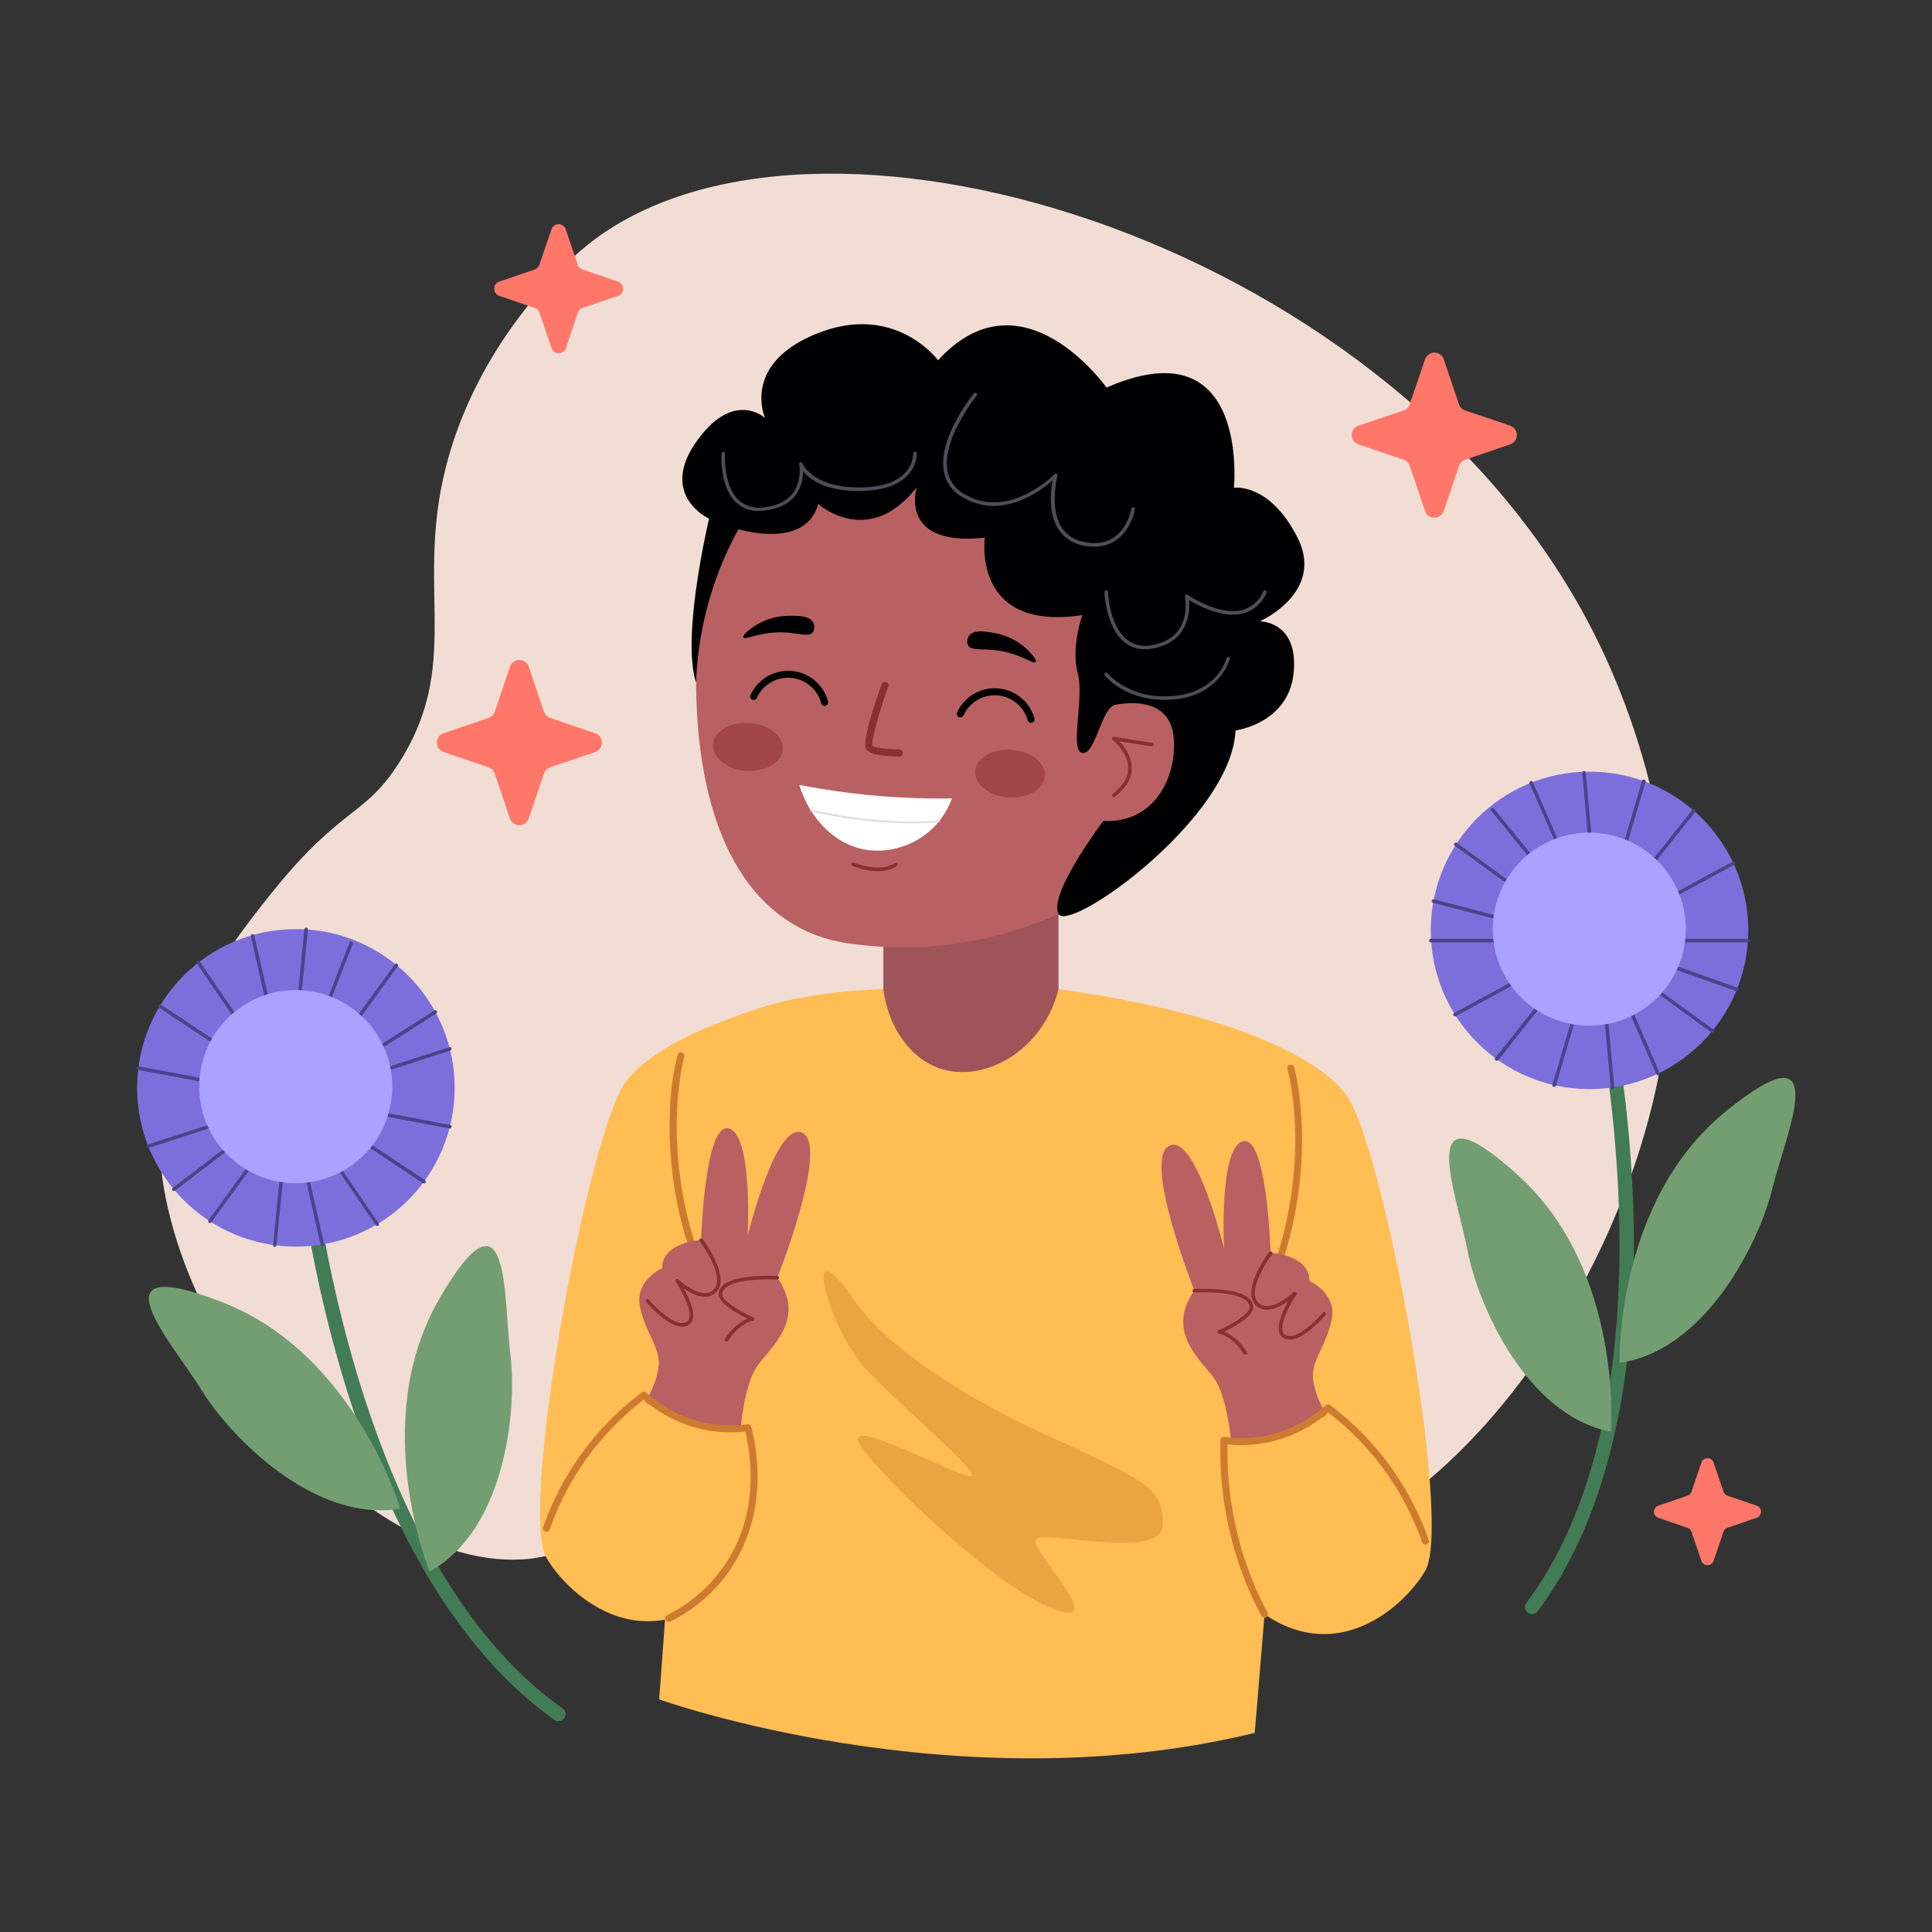<?xml version="1.0" ?><svg viewBox="0 0 512 512" xmlns="http://www.w3.org/2000/svg"><rect x="0" y="0" width="512" height="512" fill="#333333" stroke="none"/><defs><style>.cls-1{fill:#f2ddd4;}.cls-2{fill:#ff7769;}.cls-3{fill:#427c54;}.cls-4{fill:#739e71;}.cls-5{fill:#7d6fdb;}.cls-6{fill:#49448a;}.cls-7{fill:#aba1ff;}.cls-8{fill:#9e5458;}.cls-9{fill:#b96062;}.cls-10{fill:#ffbd54;}.cls-11{fill:#ce7b30;}.cls-12{fill:#873030;}.cls-13{fill:#eaa542;}.cls-14{fill:#a24547;}.cls-15{fill:#000002;}.cls-16{fill:#fff;}.cls-17{fill:#dbdbdb;}.cls-18{fill:#020202;}.cls-19{fill:#4e4e56;}</style></defs><title/><g data-name="Male with peace hand" id="Male_with_peace_hand"><path class="cls-1" d="M420.42,164C365.57,61.87,214.49,17.77,155.73,64.89,146,72.67,128.54,91.2,120,117.39c-11.73,36.16,3.51,56.49-14,84.36-9.28,14.81-15.17,11.61-33.41,34.14-5.42,6.71-22.66,28-28.12,47.37-14.85,52.61,45.36,132.83,93.84,130,27.44-1.61,28.57-28.52,61.75-36.66,50.56-12.4,75.67,44.88,127.21,39.28,55.19-6,99.58-71.31,111.71-128C452.05,227,427.69,177.52,420.42,164Z"/><path class="cls-2" d="M131.12,188.62l4-11.87a2.62,2.62,0,0,1,5,0l4.05,11.87a2.64,2.64,0,0,0,1.63,1.63l11.87,4.05a2.62,2.62,0,0,1,0,5l-11.87,4.06a2.61,2.61,0,0,0-1.63,1.63l-4.05,11.87a2.62,2.62,0,0,1-5,0l-4-11.87a2.63,2.63,0,0,0-1.64-1.63l-11.87-4.06a2.62,2.62,0,0,1,0-5l11.87-4.05A2.65,2.65,0,0,0,131.12,188.62Z"/><path class="cls-2" d="M142.94,70.16l3.16-9.25a2,2,0,0,1,3.87,0l3.15,9.25a2.09,2.09,0,0,0,1.28,1.27l9.24,3.15a2,2,0,0,1,0,3.87l-9.24,3.16a2,2,0,0,0-1.28,1.27L150,92.12a2,2,0,0,1-3.87,0l-3.16-9.24a2,2,0,0,0-1.27-1.27l-9.24-3.16a2,2,0,0,1,0-3.87l9.24-3.15A2.05,2.05,0,0,0,142.94,70.16Z"/><path class="cls-2" d="M373.58,107.15l4.06-11.87a2.62,2.62,0,0,1,5,0l4,11.87a2.59,2.59,0,0,0,1.63,1.63l11.87,4a2.62,2.62,0,0,1,0,5l-11.87,4.06a2.59,2.59,0,0,0-1.63,1.63l-4,11.87a2.62,2.62,0,0,1-5,0l-4.06-11.87a2.59,2.59,0,0,0-1.63-1.63l-11.87-4.06a2.62,2.62,0,0,1,0-5l11.87-4A2.59,2.59,0,0,0,373.58,107.15Z"/><path class="cls-3" d="M148,456.13a1.89,1.89,0,0,1-1.08-.34C116.22,434,99.25,393.52,90.41,363.37A342.56,342.56,0,0,1,78.48,302.7a1.87,1.87,0,1,1,3.72-.31c.09,1.09,9.68,109.84,66.89,150.35a1.87,1.87,0,0,1,.45,2.6A1.9,1.9,0,0,1,148,456.13Z"/><path class="cls-4" d="M113.86,416.48s-16.36-39.54,2.55-72.25,17,.14,18.84,14.73S133.93,405.43,113.86,416.48Z"/><path class="cls-4" d="M106.06,399.79s-12-41.07-47.23-54.73-13.16,10.75-5.46,23.28S83.49,403.74,106.06,399.79Z"/><circle class="cls-5" cx="78.42" cy="288.29" r="42.07"/><path class="cls-6" d="M100,324.91a.46.46,0,0,1-.38-.2L52.19,255.36a.46.46,0,0,1,.12-.65.48.48,0,0,1,.65.12l47.38,69.35a.48.48,0,0,1-.12.65A.45.45,0,0,1,100,324.91Z"/><path class="cls-6" d="M55.64,324.12a.38.38,0,0,1-.27-.09.47.47,0,0,1-.11-.65l49.45-67.9a.47.47,0,0,1,.75.55L56,323.93A.46.46,0,0,1,55.64,324.12Z"/><path class="cls-6" d="M119.22,299.05h-.09L36.58,283.52a.47.47,0,0,1,.17-.92l82.55,15.52a.47.47,0,0,1-.08.93Z"/><path class="cls-6" d="M72.79,330.46h0a.47.47,0,0,1-.42-.51l8.3-83.69a.47.47,0,0,1,.51-.42.46.46,0,0,1,.42.51L73.26,330A.48.48,0,0,1,72.79,330.46Z"/><path class="cls-6" d="M39.28,304.22a.48.48,0,0,1-.45-.33.47.47,0,0,1,.31-.58l79.93-25.79a.46.46,0,1,1,.28.88L39.42,304.19A.35.35,0,0,1,39.28,304.22Z"/><path class="cls-6" d="M112.34,313.64a.5.5,0,0,1-.26-.08L42.11,267a.46.46,0,0,1-.13-.65.46.46,0,0,1,.64-.13l70,46.54a.48.48,0,0,1,.13.65A.48.48,0,0,1,112.34,313.64Z"/><path class="cls-6" d="M85.43,330.24a.47.47,0,0,1-.46-.36L66.51,248.19a.47.47,0,1,1,.91-.2l18.46,81.68a.47.47,0,0,1-.35.56Z"/><path class="cls-6" d="M46.07,315.65a.46.46,0,0,1-.37-.18.47.47,0,0,1,.09-.66l30.63-23.46,16.19-41.54a.48.48,0,0,1,.61-.27.47.47,0,0,1,.26.61L77.24,291.81a.43.43,0,0,1-.15.2L46.35,315.55A.42.42,0,0,1,46.07,315.65Z"/><path class="cls-6" d="M79.29,291.65a.46.46,0,0,1-.4-.21.48.48,0,0,1,.14-.65l36.09-23a.48.48,0,0,1,.65.14.47.47,0,0,1-.15.65l-36.08,23A.47.47,0,0,1,79.29,291.65Z"/><circle class="cls-7" cx="78.38" cy="287.97" r="25.58"/><path class="cls-3" d="M406,427.75a1.83,1.83,0,0,1-1.11-.37,1.86,1.86,0,0,1-.38-2.61c42-56.14,17.7-162.56,17.45-163.63a1.86,1.86,0,1,1,3.63-.85,343.74,343.74,0,0,1,7.29,61.4c.86,31.41-2.84,75.18-25.38,105.31A1.87,1.87,0,0,1,406,427.75Z"/><path class="cls-4" d="M426.91,379.43s3.41-42.65-24.63-68-16.13,5.36-13.4,19.81S404.42,375.09,426.91,379.43Z"/><path class="cls-4" d="M429.21,361.16s-1.2-42.78,28.11-66.6,15.83,6.19,12.36,20.47S451.89,358,429.21,361.16Z"/><circle class="cls-5" cx="421.24" cy="246.56" r="42.07"/><path class="cls-6" d="M411.86,288.05l-.13,0a.47.47,0,0,1-.32-.58l23.77-80.56a.47.47,0,0,1,.9.27l-23.77,80.55A.47.47,0,0,1,411.86,288.05Z"/><path class="cls-6" d="M453.78,273.68a.46.46,0,0,1-.27-.09l-67.92-49.42a.47.47,0,1,1,.55-.75l67.92,49.42a.46.46,0,0,1,.1.65A.47.47,0,0,1,453.78,273.68Z"/><path class="cls-6" d="M385.58,269.36a.45.45,0,0,1-.41-.25.46.46,0,0,1,.19-.63l73.78-40.14a.47.47,0,0,1,.45.82L385.8,269.3A.46.46,0,0,1,385.58,269.36Z"/><path class="cls-6" d="M439.41,285a.48.48,0,0,1-.43-.28l-33.62-77.09a.45.45,0,0,1,.24-.61.46.46,0,0,1,.61.24l33.63,77.09a.47.47,0,0,1-.24.61A.46.46,0,0,1,439.41,285Z"/><path class="cls-6" d="M379.25,249.73a.47.47,0,1,1,0-.93l84,0a.47.47,0,0,1,0,.94Z"/><path class="cls-6" d="M396.61,281.12a.43.43,0,0,1-.29-.1.45.45,0,0,1-.08-.65l52.28-65.8a.47.47,0,0,1,.66-.07.46.46,0,0,1,.08.65L397,281A.48.48,0,0,1,396.61,281.12Z"/><path class="cls-6" d="M427.32,288.66a.47.47,0,0,1-.46-.43l-7.54-83.4a.46.46,0,0,1,.42-.51.45.45,0,0,1,.5.42l7.55,83.41a.47.47,0,0,1-.43.5Z"/><path class="cls-6" d="M460.29,262.67l-.16,0-36.48-13a.46.46,0,0,1-.21-.14l-28.26-34.66a.47.47,0,0,1,.73-.59l28.17,34.56,36.36,12.91a.46.46,0,0,1,.28.59A.45.45,0,0,1,460.29,262.67Z"/><path class="cls-6" d="M421.3,250.05l-.11,0-41.42-10.8a.46.46,0,0,1-.33-.57.47.47,0,0,1,.57-.34l41.41,10.81a.47.47,0,0,1-.12.92Z"/><circle class="cls-7" cx="421.18" cy="246.24" r="25.58"/><rect class="cls-8" height="81.06" rx="15.17" width="46.42" x="234.1" y="212.94"/><circle class="cls-9" cx="255.42" cy="174.54" r="70.05"/><path class="cls-9" d="M185.37,164.14c-.33,2.46-7.61,62.42,25.64,81.24,7.74,4.38,14.82,4.91,22.26,5.48,33.11,2.51,74.7-14.57,88.15-49.22,2.35-6.06,5.47-16.85,4.05-31.85-10.06-7.19-28.93-15.67-53.66-22.27C242.25,139.62,207.22,138.21,185.37,164.14Z"/><path class="cls-10" d="M234.1,262.13s-35.45.37-48.73,13.71-2.54,42.61-5.51,95.22-5.19,79.29-5.19,79.29,78.55,28.16,157.84,8.89c0,0,14.08-162.28,9.64-176s-61.63-21.12-61.63-21.12c-4.1,16.43-19.66,24.84-31.19,21.12C241.28,280.65,235.31,272.18,234.1,262.13Z"/><path class="cls-10" d="M317.42,269.58s29.17,7.37,39.18,20.34,28.52,113.75,21.11,126.34-33.34,33-58.17-5.55Z"/><path class="cls-11" d="M341.31,374.59a.93.93,0,0,1-.93-.89l-1.95-40.57a1,1,0,0,1,.05-.33c8.71-27.76,2.83-49.08,2.77-49.29A.93.93,0,1,1,343,283c.06.22,6.07,22-2.73,50.21l1.93,40.41a.94.94,0,0,1-.88,1Z"/><path class="cls-9" d="M316.52,342s-13.75-34.7-6.71-38.34,14.58,27.21,14.58,27.21-1.42-26.75,5-28.43S336.72,332,336.72,332s10.36.5,10.31,7.5c0,0,7.16,3.1,5.93,9.93s-5.44,11-5,15.84,3.56,9.63,3.56,9.63-13.28,9.35-25.31,6.78c0,0-1-11.36-4.3-16.18S308.66,353.13,316.52,342Z"/><path class="cls-12" d="M330,359a.48.48,0,0,1-.41-.23c0-.05-2.54-4.4-6.56-5.35a.47.47,0,0,1-.36-.41.49.49,0,0,1,.28-.47c3.37-1.46,8.58-4.49,8.22-6.36s-3.2-4-14.64-3.67a.42.42,0,0,1-.48-.45.46.46,0,0,1,.45-.48c9.73-.26,15,1.23,15.59,4.42.51,2.66-5.13,5.68-7.66,6.89a13.65,13.65,0,0,1,6,5.42.47.47,0,0,1-.18.63A.46.46,0,0,1,330,359Z"/><path class="cls-12" d="M341.74,355a3.18,3.18,0,0,1-1.48-.34A2.54,2.54,0,0,1,339,353c-.58-2.22,1.09-5.82,2.38-8.15-1.55,1.08-3.76,2.3-5.78,2.22a4,4,0,0,1-2.94-1.34c-3.68-4,3.42-13.55,3.72-13.95a.47.47,0,0,1,.75.56c-.07.09-6.94,9.33-3.78,12.76a3.08,3.08,0,0,0,2.28,1c3.21.12,7.13-3.59,7.17-3.63a.47.47,0,0,1,.62,0,.47.47,0,0,1,.09.62c0,.06-4.39,6.64-3.61,9.65a1.57,1.57,0,0,0,.83,1.08c2.79,1.43,8.08-3.81,9.88-5.94a.46.46,0,0,1,.66-.06.47.47,0,0,1,0,.66C351,348.75,345.74,355,341.74,355Z"/><path class="cls-11" d="M335.12,428.71a1,1,0,0,1-.83-.49c-1.31-2.45-2.53-5-3.61-7.53a94.23,94.23,0,0,1-7.25-39,.92.92,0,0,1,1.06-.9,33,33,0,0,0,13-.81,33.35,33.35,0,0,0,13.78-7.57.94.94,0,0,1,1.19-.06,75.94,75.94,0,0,1,26.16,35.73.92.92,0,0,1-.57,1.19.93.93,0,0,1-1.19-.57,73.91,73.91,0,0,0-24.91-34.39,35.14,35.14,0,0,1-14,7.47,34.41,34.41,0,0,1-12.66,1A92.25,92.25,0,0,0,332.4,420c1.06,2.49,2.25,5,3.54,7.37a1,1,0,0,1-.38,1.27A1,1,0,0,1,335.12,428.71Z"/><path class="cls-10" d="M205.12,266.17s-29.18,7.38-39.18,20.35-28.53,113.74-21.12,126.34,33.34,33,58.17-5.56Z"/><path class="cls-11" d="M181.22,371.18h0a.92.92,0,0,1-.89-1l1.93-40.41a104.38,104.38,0,0,1-4.71-35.71,69.25,69.25,0,0,1,2-14.5.93.93,0,0,1,1.79.51c-.06.21-5.93,21.57,2.78,49.3a1.24,1.24,0,0,1,0,.33l-1.95,40.57A.92.92,0,0,1,181.22,371.18Z"/><path class="cls-9" d="M206,338.6s13.75-34.69,6.71-38.34-14.57,27.22-14.57,27.22,1.41-26.76-5-28.44-7.34,29.57-7.34,29.57-10.36.5-10.31,7.5c0,0-7.16,3.09-5.93,9.92s5.44,11,5,15.84S171,371.5,171,371.5s13.28,9.36,25.32,6.78c0,0,.95-11.36,4.29-16.17S213.87,349.73,206,338.6Z"/><path class="cls-12" d="M192.52,355.56a.46.46,0,0,1-.23-.06.47.47,0,0,1-.17-.64,13.66,13.66,0,0,1,6-5.41c-2.53-1.22-8.17-4.24-7.65-6.89.62-3.2,5.85-4.68,15.58-4.42a.47.47,0,0,1,0,.93h0c-11.46-.3-14.28,1.82-14.64,3.67s4.85,4.89,8.22,6.36a.46.46,0,0,1-.08.88c-4,.95-6.54,5.3-6.56,5.35A.48.48,0,0,1,192.52,355.56Z"/><path class="cls-12" d="M180.79,351.56c-4,0-9.29-6.22-9.54-6.52a.46.46,0,0,1,.05-.65.47.47,0,0,1,.66.05c1.81,2.14,7.1,7.37,9.88,5.94a1.55,1.55,0,0,0,.83-1.07c.78-3-3.57-9.59-3.61-9.65a.47.47,0,0,1,.71-.6s3.93,3.72,7.17,3.62a3.08,3.08,0,0,0,2.28-1c3.16-3.43-3.71-12.66-3.78-12.75a.48.48,0,0,1,.09-.66.48.48,0,0,1,.66.1c.3.4,7.4,9.95,3.72,13.95a4,4,0,0,1-2.94,1.34c-2.06.06-4.23-1.14-5.78-2.22,1.3,2.33,3,5.93,2.38,8.14a2.44,2.44,0,0,1-1.3,1.67A3.16,3.16,0,0,1,180.79,351.56Z"/><path class="cls-11" d="M177.2,429.8a.93.93,0,0,1-.43-1.76,40.21,40.21,0,0,0,14.85-12.68c10-14.11,7.28-30.29,5.85-36a34.77,34.77,0,0,1-26.86-8.44,74,74,0,0,0-24.91,34.4.93.93,0,0,1-1.76-.62A75.94,75.94,0,0,1,170.1,369a.92.92,0,0,1,1.19.06,33.43,33.43,0,0,0,13.78,7.57,33,33,0,0,0,13,.81.92.92,0,0,1,1,.68c1.38,5.08,5,22.88-5.92,38.37a42.1,42.1,0,0,1-15.53,13.26A.92.92,0,0,1,177.2,429.8Z"/><path class="cls-13" d="M282.67,382.66s-41.55-16.91-56.34-38.24-6.65,8.38,3.72,19.09,29.27,26.4,27.42,27.63-34.46-16.7-29.64-8.48,36.31,38.24,51.5,43.8-6.67-15.93-4.82-18.53,33.84,5.91,33.69-4.07S302.91,392.47,282.67,382.66Z"/><ellipse class="cls-14" cx="198.34" cy="199.17" rx="6.33" ry="9.24" transform="matrix(0.07, -1, 1, 0.07, -14.87, 382.34)"/><ellipse class="cls-14" cx="267.66" cy="205" rx="6.33" ry="9.24" transform="translate(43.54 456.86) rotate(-85.78)"/><path class="cls-12" d="M237.58,200.44c-2.52,0-6.87-.25-8-1.9s1.61-10.3,4.05-17.26a.94.94,0,0,1,1.77.62c-2.33,6.61-4.6,14.49-4.22,15.69.37.55,3.79,1,7.14,1a1,1,0,0,1,.95.91.93.93,0,0,1-.91,1Z"/><path class="cls-15" d="M272.57,172.46a16.88,16.88,0,0,0-9-4.68c-2.3-.43-5.42-1-6.68.63a2.56,2.56,0,0,0-.36,2.56c.84,1.63,3.79.77,8.2,1.46,5.81.9,9.21,3.72,9.73,3C274.84,174.83,273.21,173.13,272.57,172.46Z"/><path class="cls-15" d="M199.39,166.31A16.79,16.79,0,0,1,209,163.2c2.34,0,5.51-.11,6.48,1.73a2.56,2.56,0,0,1-.07,2.59c-1.11,1.47-3.86.12-8.33.07-5.88-.08-9.71,2.13-10.09,1.29C196.75,168.27,198.64,166.86,199.39,166.31Z"/><path class="cls-16" d="M230.68,225.34a21,21,0,0,0,21.6-13.75,196.85,196.85,0,0,1-20.55-.76A198,198,0,0,1,211.82,208C214.74,217.59,222.2,224.6,230.68,225.34Z"/><path class="cls-12" d="M232.6,230.86a18.7,18.7,0,0,1-6.69-1.39.47.47,0,0,1-.24-.61.45.45,0,0,1,.61-.24c.07,0,6.64,2.79,10.85.15a.48.48,0,0,1,.65.15.47.47,0,0,1-.15.64A9.37,9.37,0,0,1,232.6,230.86Z"/><path class="cls-17" d="M241.43,218.2a123.35,123.35,0,0,1-26.61-3.2.23.23,0,1,1,.12-.45c.17,0,17.7,4.42,33.9,2.85a.22.22,0,0,1,.25.21.23.23,0,0,1-.21.25C246.41,218.1,243.9,218.2,241.43,218.2Z"/><path class="cls-18" d="M218.52,187.08a.93.93,0,0,1-.9-.68,9.07,9.07,0,0,0-17-1.55A.93.93,0,1,1,199,184a10.94,10.94,0,0,1,20.44,1.87.94.94,0,0,1-.65,1.15Z"/><path class="cls-18" d="M273.24,191.54a.93.93,0,0,1-.89-.67,9.08,9.08,0,0,0-17-1.3.93.93,0,1,1-1.69-.79,10.94,10.94,0,0,1,20.47,1.57.94.94,0,0,1-.64,1.16A1.09,1.09,0,0,1,273.24,191.54Z"/><path class="cls-9" d="M290.84,189.3c.85-.66,5.49-4.13,11.44-3,.87.16,4.33.81,6.44,3.29,5.45,6.4,1.06,24.17-10,27.6-6.19,1.92-12.16-1.35-14.17-2.57Z"/><path class="cls-12" d="M295.18,211.2a.49.49,0,0,1-.37-.18.47.47,0,0,1,.08-.66c2.7-2.07,4.08-4.34,4.1-6.75,0-4.2-4.06-7.49-4.1-7.52a.48.48,0,0,1-.14-.56.47.47,0,0,1,.5-.27l10.13,1.63a.47.47,0,0,1-.15.92l-8.62-1.38c1.33,1.39,3.34,4,3.31,7.19,0,2.71-1.52,5.23-4.46,7.48A.42.42,0,0,1,295.18,211.2Z"/><path class="cls-15" d="M286.85,163s-3.06,8.34-1.25,15.28-2.23,20.71,1.25,21.26,5-12.1,8.77-12.78,14.64-1.84,15.44,8.94-5.49,22.54-18.67,21.87c0,0-14.58,19.31-11.87,24.61s45.92-25.27,46.9-48.61c0,0,14.17-1.81,15.42-15.43s-9-13.47-9-13.47,17.37-7.62,10-22.22S327,129.26,327,129.26s4.31-43.21-33.76-26.54c0,0-22.33-31.68-44.65-7.23,0,0-11.18-15.28-31.76-7.22s-14.08,22.51-14.08,22.51-8.39-7.78-18.28,6.39,3.45,20.28,3.45,20.28-7.45,31.21-3.45,43.4a91.31,91.31,0,0,1,11.23-40.62s17.81,5.56,21.13-6.67c0,0,13.33,11.95,26.11-4.44,0,0-5,15.86,18.06,13.35C261,142.47,257.39,167.47,286.85,163Z"/><path class="cls-19" d="M201.07,135.42a8.38,8.38,0,0,1-6-2.28c-4.42-4.21-3.88-12.67-3.86-13a.47.47,0,0,1,.93.06c0,.09-.52,8.4,3.57,12.3a8,8,0,0,0,6.75,1.94c3.61-.42,6.23-1.74,7.8-3.92a10.47,10.47,0,0,0,1.52-7.47.47.47,0,0,1,.9-.26c0,.07,2.72,6.82,16.22,6.36,5.1-.17,8.82-1.48,11-3.89a7.69,7.69,0,0,0,2.11-5.07.47.47,0,0,1,.45-.48.44.44,0,0,1,.48.44,8.47,8.47,0,0,1-2.34,5.73c-2.4,2.61-6.35,4-11.72,4.21-10,.34-14.29-3-16.06-5.23A10.53,10.53,0,0,1,211,131c-1.73,2.4-4.58,3.85-8.46,4.3A12.59,12.59,0,0,1,201.07,135.42Z"/><path class="cls-19" d="M290,144.86a14.37,14.37,0,0,1-3.17-.37,9.64,9.64,0,0,1-6.46-4.43c-2.57-4.23-1.93-10-1.44-12.73-3.33,2.92-13.68,10.62-24,4.33a9.73,9.73,0,0,1-4.81-6.84c-1.52-8.79,7.58-20.09,8-20.56a.47.47,0,0,1,.66-.07.46.46,0,0,1,.06.66c-.09.11-9.22,11.44-7.77,19.81a8.8,8.8,0,0,0,4.37,6.2c11.89,7.21,23.89-5.08,24-5.21a.47.47,0,0,1,.79.45c0,.08-2.16,8.26,1,13.47a8.71,8.71,0,0,0,5.86,4c3.21.71,5.94.32,8.11-1.15,3.75-2.54,4.6-7.5,4.61-7.55a.47.47,0,1,1,.92.15c0,.22-.92,5.4-5,8.17A9.92,9.92,0,0,1,290,144.86Z"/><path class="cls-19" d="M303.36,172.06a8.29,8.29,0,0,1-5.36-1.85c-4.93-4-5.29-12.9-5.3-13.28a.46.46,0,0,1,.45-.48.46.46,0,0,1,.48.45c0,.09.36,8.88,5,12.59a7.93,7.93,0,0,0,6.63,1.47c3.32-.6,5.76-2,7.26-4.27C315,163,314,158.17,314,158.12a.46.46,0,0,1,.2-.48.47.47,0,0,1,.53,0c.08.06,8.23,5.66,14.54,4a8.53,8.53,0,0,0,5.52-4.92.47.47,0,0,1,.62-.22.48.48,0,0,1,.22.63,9.4,9.4,0,0,1-6.13,5.41C324,164,317.42,160.42,315.08,159a12.79,12.79,0,0,1-1.82,8.23c-1.65,2.46-4.3,4-7.87,4.67A11.12,11.12,0,0,1,303.36,172.06Z"/><path class="cls-19" d="M308.55,185.47c-10.42,0-15.52-6.16-15.75-6.44a.47.47,0,1,1,.73-.59c.05.07,5.86,7.06,17.48,6s13.91-9.64,14-10a.46.46,0,0,1,.57-.33.45.45,0,0,1,.33.56c0,.1-2.61,9.57-14.82,10.7Q309.78,185.47,308.55,185.47Z"/><path class="cls-2" d="M448.26,395.31l2.63-7.71a1.7,1.7,0,0,1,3.22,0l2.64,7.71a1.71,1.71,0,0,0,1.06,1.07l7.71,2.63a1.7,1.7,0,0,1,0,3.22l-7.71,2.64a1.69,1.69,0,0,0-1.06,1.06l-2.64,7.71a1.7,1.7,0,0,1-3.22,0l-2.63-7.71a1.71,1.71,0,0,0-1.07-1.06l-7.71-2.64a1.7,1.7,0,0,1,0-3.22l7.71-2.63A1.72,1.72,0,0,0,448.26,395.31Z"/></g></svg>